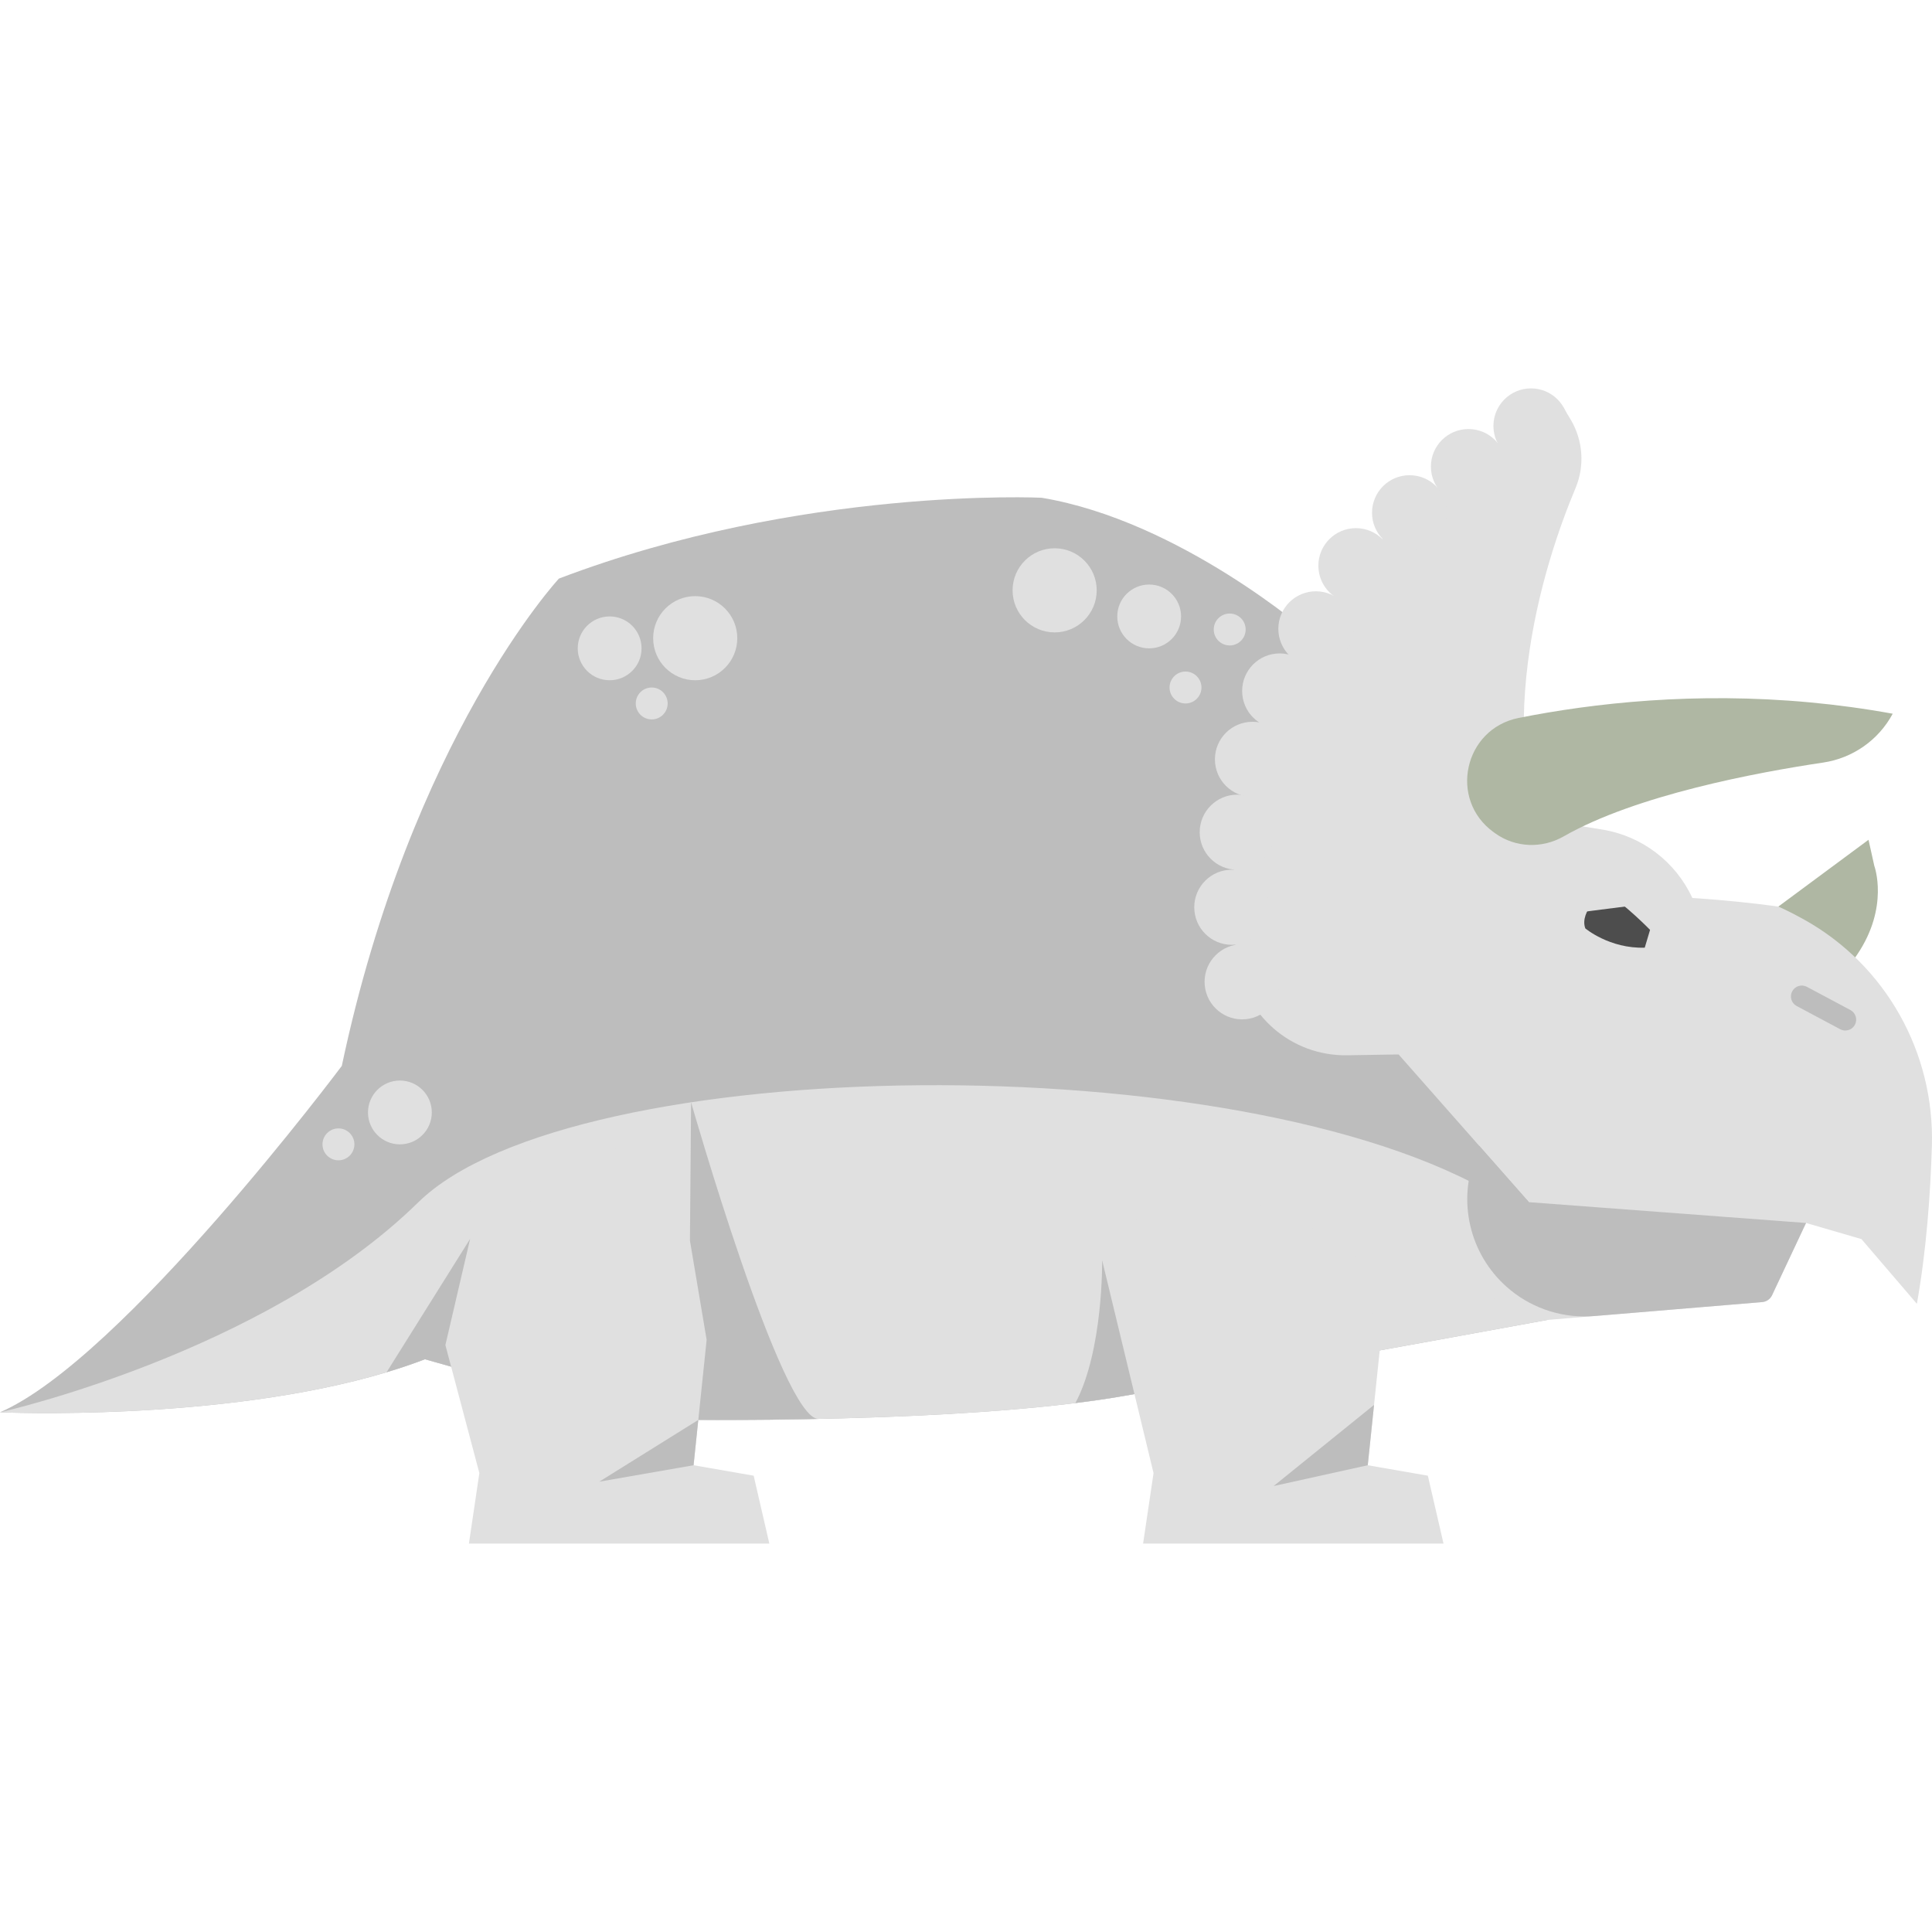 <?xml version="1.0" encoding="iso-8859-1"?>
<!-- Generator: Adobe Illustrator 18.0.0, SVG Export Plug-In . SVG Version: 6.00 Build 0)  -->
<!DOCTYPE svg PUBLIC "-//W3C//DTD SVG 1.1//EN" "http://www.w3.org/Graphics/SVG/1.1/DTD/svg11.dtd">
<svg version="1.1" id="Capa_1" xmlns="http://www.w3.org/2000/svg" xmlns:xlink="http://www.w3.org/1999/xlink" x="0px" y="0px"
	 viewBox="0 0 444.045 444.045" style="enable-background:new 0 0 444.045 444.045;" xml:space="preserve">
<g>
	<path style="fill:#AFB7A3;" d="M408.724,208.364l20.73-15.35l1.333,6c0,0,3.48,9.396-3.927,20.365
		c-7.407,10.969-12.74,9.635-12.74,9.635L408.724,208.364z"/>
	<path style="fill:#BDBDBD;" d="M374.12,291.011l-8.13,5.44l-10.35,6.92c0,0-44.79,8.22-82.66,14.9c-5.17,0.91-10.22,1.79-15,2.62
		c-3.4,0.59-7.02,1.11-10.82,1.58v0.01c-21.91,2.72-49.4,3.59-70.11,3.82c-17.76,0.18-30.54-0.1-30.54-0.1l-7.01-1.98l-20.75-5.86
		l-21.08-5.96c-2.84,1.09-5.79,2.08-8.82,2.99l-0.01,0.01C50.59,326.881,0,324.6,0,324.6c28.14-12.2,78.56-79.62,78.56-79.62
		c15.93-75.37,49.9-112,49.9-112c55.73-21.23,110.94-18.58,110.94-18.58c31.85,5.31,61.61,31.26,61.61,31.26L374.12,291.011z"/>
	<path style="fill:#E0E0E0;" d="M365.99,296.451l-10.35,6.92c0,0-44.79,8.22-82.66,14.9c-5.17,0.91-10.22,1.79-15,2.62
		c-3.4,0.59-7.02,1.11-10.82,1.58v0.01c-21.91,2.72-49.4,3.59-70.11,3.82c-17.76,0.18-30.54-0.1-30.54-0.1l-7.01-1.98l-20.75-5.86
		l-21.08-5.96c-2.84,1.09-5.79,2.08-8.82,2.99l-0.01,0.01C50.59,326.881,0,324.6,0,324.6s60.79-13.59,96.12-48.25
		c35.33-34.67,189.33-36.67,248-1.34C353.25,280.511,360.41,287.891,365.99,296.451z"/>
	<path style="fill:#BDBDBD;" d="M272.984,318.274c-5.17,0.91-10.22,1.79-15,2.62c-3.4,0.59-7.02,1.11-10.82,1.58
		c6.43-12.06,6.15-32.81,6.15-32.81L272.984,318.274z"/>
	<polygon style="fill:#E0E0E0;" points="265.126,338.567 262.724,354.779 331.774,354.779 328.172,339.168 314.362,336.766 
		317.364,307.945 310.626,286.266 271.035,268.544 253.313,289.66 	"/>
	<path style="fill:#BDBDBD;" d="M123.734,315.044l-4.98,3.32l-21.08-5.96c-2.84,1.09-5.79,2.08-8.82,2.99l19.19-30.64
		L123.734,315.044z"/>
	<path style="fill:#BDBDBD;" d="M177.054,326.304c-17.76,0.18-30.54-0.1-30.54-0.1l-7.01-1.98l10.23-22.68l9.104-48.186
		c0,0,20.822,72.893,29.292,72.763C188.239,326.122,176.944,326.294,177.054,326.304z"/>
	<path style="fill:#E0E0E0;" d="M440.57,299.661l-12.74-14.87l-12.74-3.71l-7.81,16.61v0c-0.421,0.891-1.285,1.49-2.267,1.572
		l-49.373,4.108c0,0-6.28-2.16-14.81-5.95l10.57-21.12l-29.95-33.95l-11.82,0.19c-12.93,0.22-23.89-9.41-25.37-22.26
		c-1.09-9.39-1.2-19.77,0.26-31.03c0,0,7.96-39.28,29.72-61.58c0,0,20.17-23.35,45.12-33.97l1.62,2.7
		c2.87,4.79,3.29,10.65,1.13,15.8c-7.15,17.04-20.93,58.61-3.28,93.5c0,0,24.79-0.81,49.89,2.66c0,0,2.333,0.982,5.997,3.028
		c18.73,10.464,29.949,30.567,29.302,52.011C443.686,274.422,442.759,287.402,440.57,299.661z"/>
	<polygon style="fill:#E0E0E0;" points="102.368,309.146 110.174,338.567 107.772,354.779 176.822,354.779 173.22,339.168 
		159.41,336.766 162.412,307.945 158.573,285.135 158.838,253.359 108.047,284.758 	"/>
	<path style="fill:#4D4D4D;" d="M364.364,213.379c0,0,5.556,4.69,13.659,4.433l1.222-4.094c0,0-5.869-6.032-10.555-8.858
		C368.69,204.861,362.885,209.371,364.364,213.379z"/>
	<polygon style="fill:#BDBDBD;" points="159.41,336.766 137.734,340.544 160.494,326.352 	"/>
	<polygon style="fill:#BDBDBD;" points="314.362,336.766 292.734,341.544 315.807,322.896 	"/>
	<path style="fill:#E0E0E0;" d="M352.514,188.114l15.729,2.546c9.093,1.472,16.859,7.367,20.721,15.73v0l-46.843,5.957
		L352.514,188.114z"/>
	<path style="fill:#BDBDBD;" d="M424.118,236.848c-0.397,0-0.8-0.095-1.175-0.294l-10-5.333c-1.218-0.65-1.679-2.164-1.029-3.382
		c0.65-1.219,2.165-1.679,3.383-1.03l10,5.333c1.218,0.65,1.679,2.164,1.029,3.382C425.876,236.367,425.012,236.848,424.118,236.848
		z"/>
	<circle style="fill:#E0E0E0;" cx="285.489" cy="225.658" r="8.631"/>
	<circle style="fill:#E0E0E0;" cx="283.114" cy="208.523" r="8.631"/>
	<circle style="fill:#E0E0E0;" cx="284.364" cy="191.273" r="8.631"/>
	<circle style="fill:#E0E0E0;" cx="287.864" cy="174.523" r="8.631"/>
	<circle style="fill:#E0E0E0;" cx="294.12" cy="158.812" r="8.631"/>
	<circle style="fill:#E0E0E0;" cx="302.439" cy="144.53" r="8.631"/>
	<circle style="fill:#E0E0E0;" cx="311.638" cy="130.018" r="8.631"/>
	<circle style="fill:#E0E0E0;" cx="323.972" cy="117.851" r="8.631"/>
	<circle style="fill:#E0E0E0;" cx="337.506" cy="107.24" r="8.631"/>
	<circle style="fill:#E0E0E0;" cx="351.877" cy="97.897" r="8.631"/>
	<path style="fill:#BDBDBD;" d="M415.094,281.084l-7.811,16.607c-0.42,0.893-1.285,1.494-2.269,1.576l-38.592,3.211
		c-6.918,0.576-13.791-1.54-19.188-5.905l0,0c-9.025-7.3-12.364-19.558-8.287-30.426l1.043-2.782l11.413,12.94L415.094,281.084z"/>
	<circle style="fill:#E0E0E0;" cx="140.12" cy="149.014" r="7.333"/>
	<circle style="fill:#E0E0E0;" cx="91.911" cy="255.681" r="7.333"/>
	<circle style="fill:#E0E0E0;" cx="264.12" cy="141.681" r="7.333"/>
	<circle style="fill:#E0E0E0;" cx="149.787" cy="161.681" r="3.667"/>
	<circle style="fill:#E0E0E0;" cx="77.787" cy="263.014" r="3.667"/>
	<circle style="fill:#E0E0E0;" cx="282.63" cy="144.681" r="3.667"/>
	<circle style="fill:#E0E0E0;" cx="272.473" cy="158.014" r="3.667"/>
	<circle style="fill:#E0E0E0;" cx="159.787" cy="146.681" r="9.667"/>
	<circle style="fill:#E0E0E0;" cx="242.397" cy="135.681" r="9.667"/>
	<path style="fill:#AFB7A3;" d="M343.316,191.284c-10.424-7.489-6.858-23.769,5.73-26.276c17.191-3.423,40.534-6.039,67.043-3.566
		c6.15,0.574,12.471,1.421,18.925,2.596l-0.011,0.02c-3.255,6.052-9.183,10.196-15.98,11.208
		c-15.194,2.262-43.01,7.458-59.622,16.96c-4.967,2.841-11.107,2.635-15.753-0.703L343.316,191.284z"/>
</g>
<g>
</g>
<g>
</g>
<g>
</g>
<g>
</g>
<g>
</g>
<g>
</g>
<g>
</g>
<g>
</g>
<g>
</g>
<g>
</g>
<g>
</g>
<g>
</g>
<g>
</g>
<g>
</g>
<g>
</g>
</svg>
